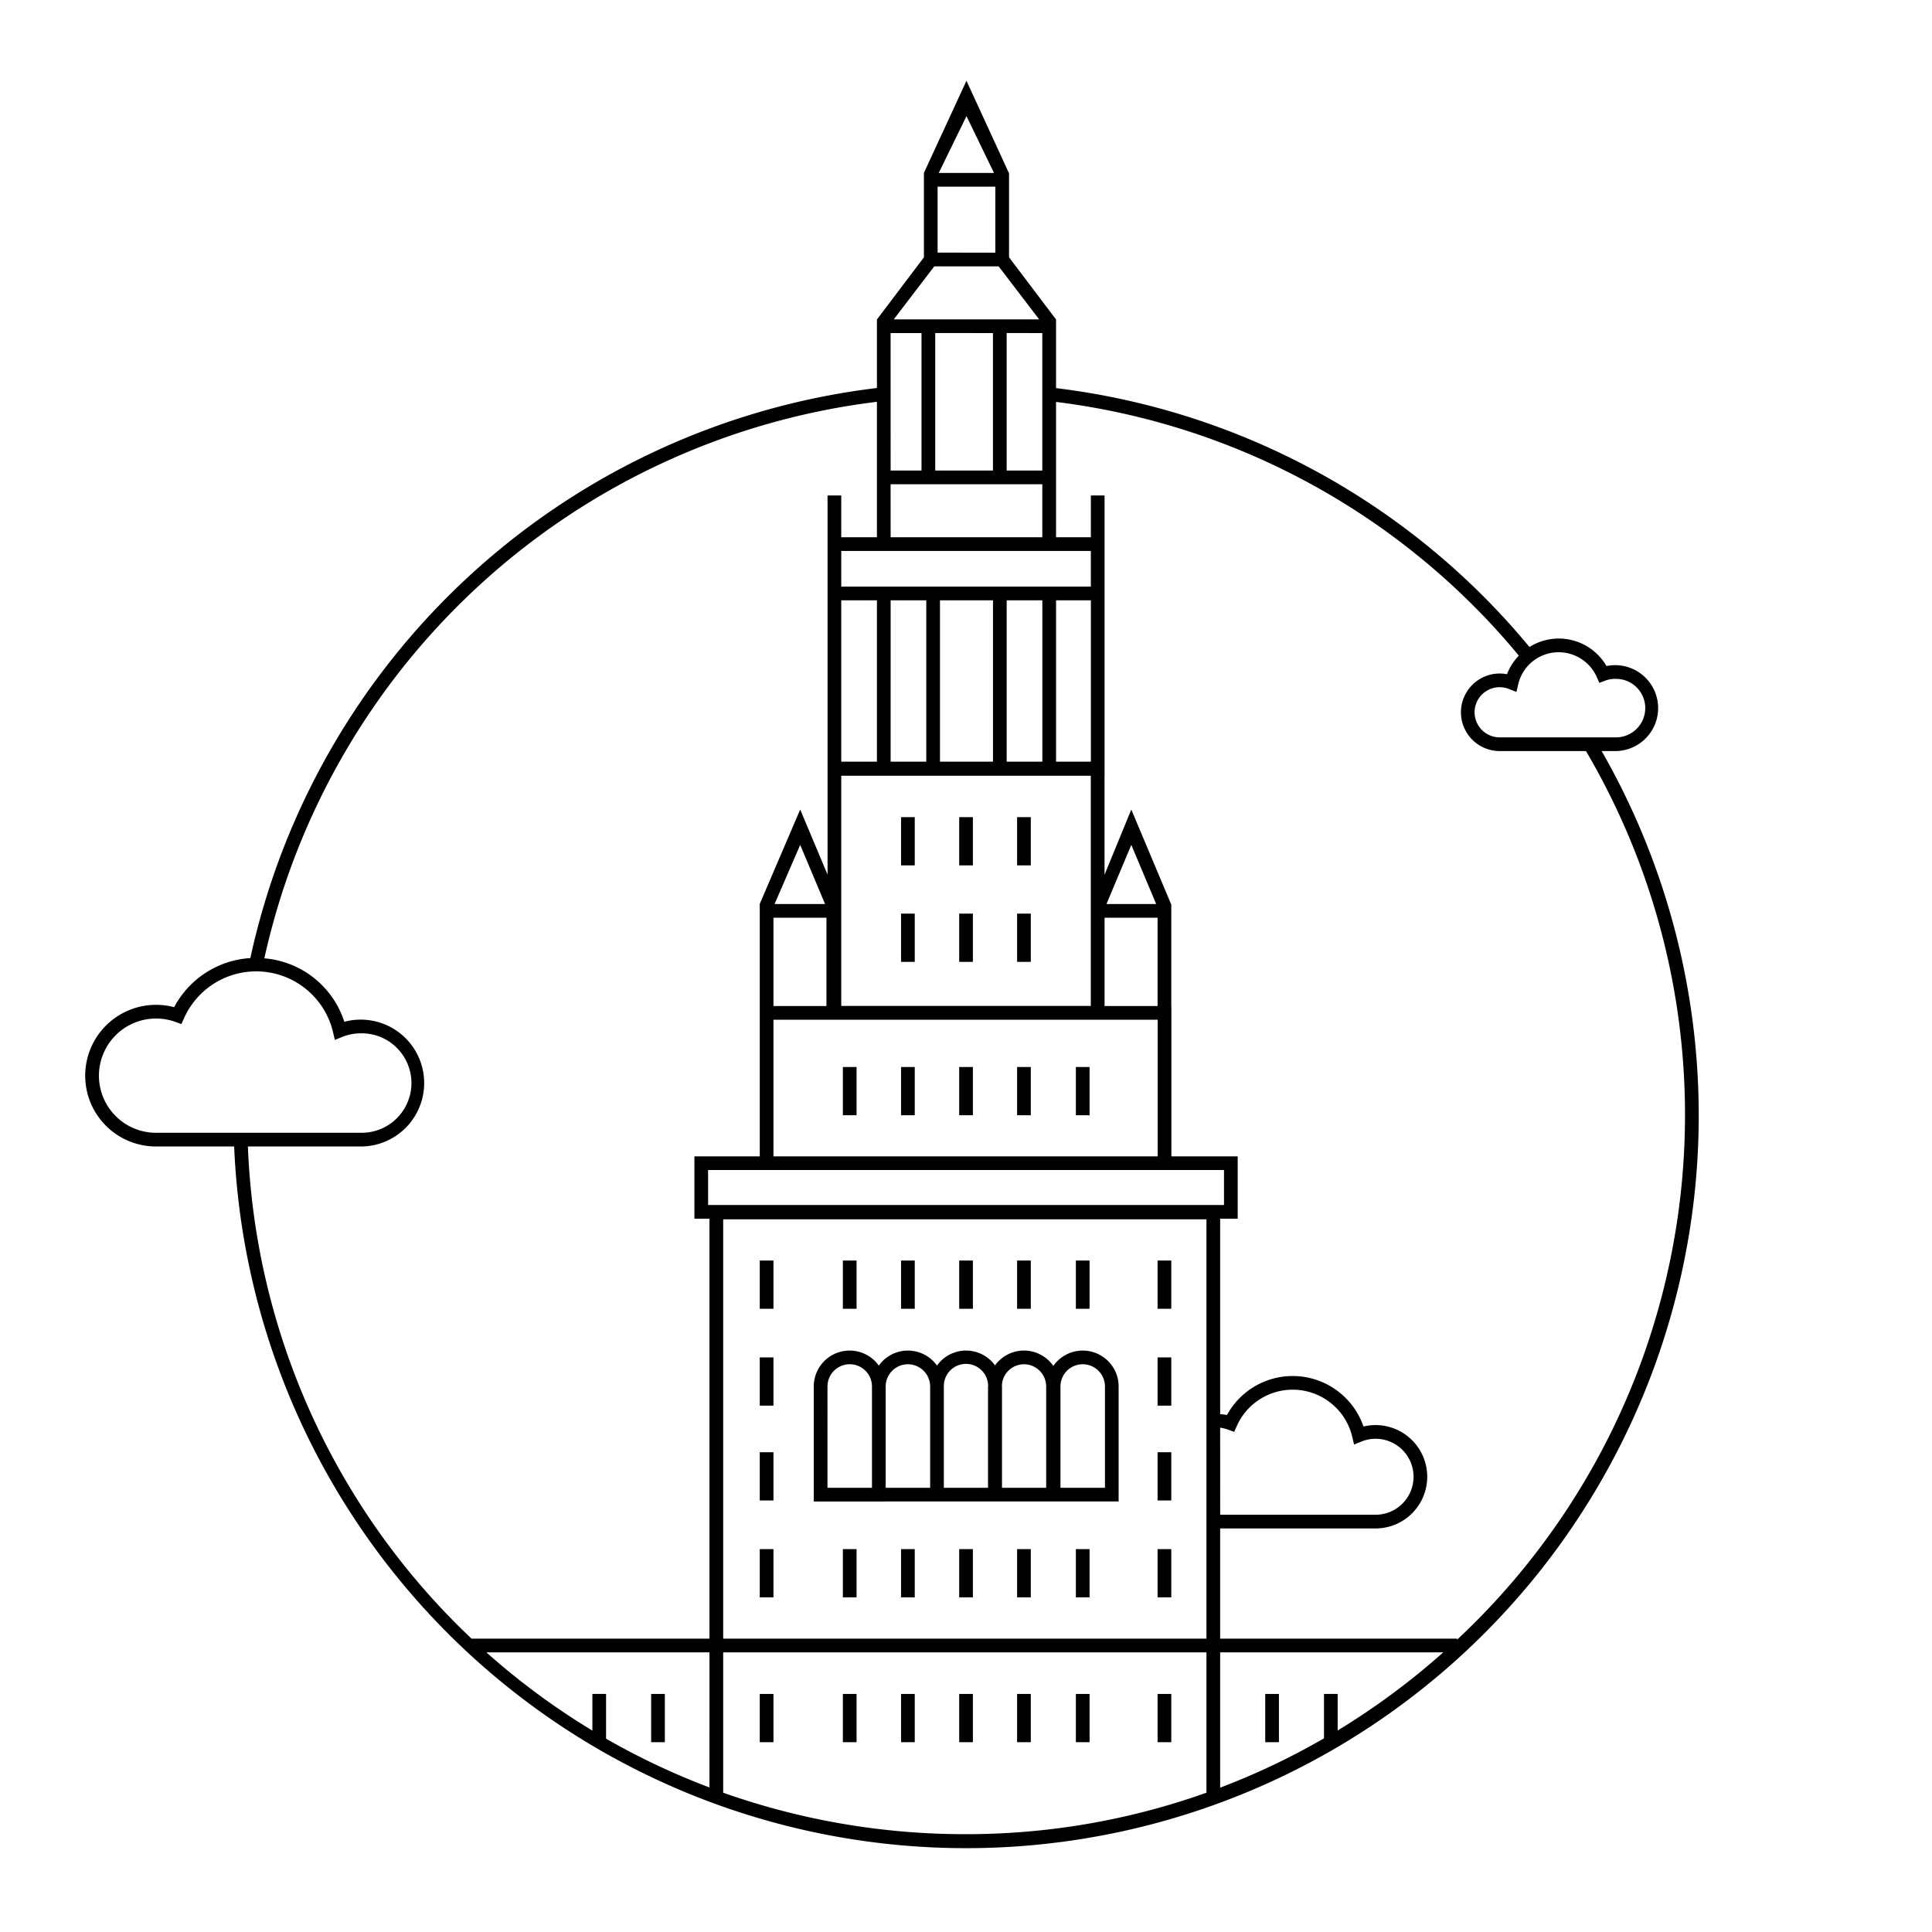 <svg height='100px' width='100px'  fill="#000000" xmlns="http://www.w3.org/2000/svg" viewBox="0 0 100 100" x="0px" y="0px"><rect x="52.645" y="42.295" width="0.709" height="2.497"></rect><rect x="49.648" y="42.295" width="0.709" height="2.497"></rect><rect x="46.638" y="42.295" width="0.709" height="2.497"></rect><rect x="52.645" y="47.289" width="0.709" height="2.497"></rect><rect x="49.648" y="47.289" width="0.709" height="2.497"></rect><rect x="46.638" y="47.289" width="0.709" height="2.497"></rect><rect x="52.645" y="55.228" width="0.709" height="2.497"></rect><rect x="49.648" y="55.228" width="0.709" height="2.497"></rect><rect x="55.687" y="55.228" width="0.709" height="2.497"></rect><rect x="46.638" y="55.228" width="0.709" height="2.497"></rect><rect x="43.627" y="55.228" width="0.709" height="2.497"></rect><rect x="52.645" y="65.245" width="0.709" height="2.497"></rect><rect x="49.648" y="65.245" width="0.709" height="2.497"></rect><rect x="55.687" y="65.245" width="0.709" height="2.497"></rect><rect x="39.325" y="65.245" width="0.709" height="2.497"></rect><rect x="46.638" y="65.245" width="0.709" height="2.497"></rect><rect x="43.627" y="65.245" width="0.709" height="2.497"></rect><rect x="39.325" y="70.259" width="0.709" height="2.497"></rect><rect x="59.916" y="65.245" width="0.709" height="2.497"></rect><rect x="52.645" y="87.678" width="0.709" height="2.497"></rect><rect x="49.648" y="87.678" width="0.709" height="2.497"></rect><rect x="55.687" y="87.678" width="0.709" height="2.497"></rect><rect x="39.325" y="87.678" width="0.709" height="2.497"></rect><rect x="46.638" y="87.678" width="0.709" height="2.497"></rect><rect x="43.627" y="87.678" width="0.709" height="2.497"></rect><rect x="33.703" y="87.678" width="0.709" height="2.497"></rect><rect x="65.488" y="87.678" width="0.709" height="2.497"></rect><rect x="59.916" y="87.678" width="0.709" height="2.497"></rect><rect x="52.645" y="80.182" width="0.709" height="2.497"></rect><rect x="49.648" y="80.182" width="0.709" height="2.497"></rect><rect x="55.687" y="80.182" width="0.709" height="2.497"></rect><rect x="39.325" y="80.182" width="0.709" height="2.497"></rect><rect x="46.638" y="80.182" width="0.709" height="2.497"></rect><rect x="43.627" y="80.182" width="0.709" height="2.497"></rect><rect x="59.916" y="80.182" width="0.709" height="2.497"></rect><rect x="59.916" y="70.259" width="0.709" height="2.497"></rect><rect x="59.916" y="75.167" width="0.709" height="2.497"></rect><rect x="39.325" y="75.167" width="0.709" height="2.497"></rect><path d="M45.842,77.716H57.9V71.765A1.857,1.857,0,0,0,54.52,70.7a1.848,1.848,0,0,0-3.019-.027,1.846,1.846,0,0,0-3.003.009,1.848,1.848,0,0,0-3.011-0,1.856,1.856,0,0,0-3.366,1.084v5.952h3.721Zm9.048-5.952a1.151,1.151,0,1,1,2.302,0v5.243H54.89ZM52.999,70.614a1.152,1.152,0,0,1,1.151,1.151v5.243H51.863V71.765c0-.017-.004-.032-.005-.048A1.146,1.146,0,0,1,52.999,70.614Zm-4.146,1.151a1.146,1.146,0,0,1,2.292-.048c-0.0.016-.005.032-.005.048v5.243H48.853Zm-1.86-1.151a1.152,1.152,0,0,1,1.151,1.151v5.243H45.842V71.765l-0-.003A1.152,1.152,0,0,1,46.992,70.614Zm-4.162,1.151a1.151,1.151,0,0,1,2.302-.003l-0.0.003v5.243H42.83Z"></path><path d="M82.9,38.875h.704a2.223,2.223,0,1,0-.452-4.4,2.852,2.852,0,0,0-3.987-.986A37.677,37.677,0,0,0,54.66,20.089V16.529h-.004l-2.428-3.211V8.953H52.219L50.024,4.18,47.82,8.953h.002v4.366L45.395,16.529h-.005V20.083A37.805,37.805,0,0,0,12.958,49.59a4.799,4.799,0,0,0-3.944,2.542,3.666,3.666,0,1,0-.941,7.21H12.12A37.92,37.92,0,1,0,82.9,38.875Zm-2.221-5.115a2.156,2.156,0,0,1,1.967,1.279l.136.304.312-.116a1.455,1.455,0,0,1,.511-.089,1.514,1.514,0,1,1,0,3.027H77.626a1.298,1.298,0,1,1,.481-2.502l.382.152.095-.4A2.146,2.146,0,0,1,80.679,33.76Zm-30.654-27.75,1.425,2.943H48.589ZM48.53,9.662h2.988v3.414H48.53Zm-.172,4.124h3.331l2.098,2.744H46.262Zm5.592,3.453v7.116h-1.846V17.238Zm-2.555,0v7.116H48.407V17.238Zm-5.298,0h1.6v7.116H46.099Zm0,7.825h7.853v2.744H46.099Zm8.562,3.453h1.803v1.846H43.543v-1.846H54.66ZM59.916,47.5v4.571H57.172v-4.571Zm-2.645-.709,1.286-3.06,1.286,3.06Zm2.65,5.989v7.072H40.034V52.78H59.921ZM36.651,62.37V60.561H63.354v1.809ZM63.155,73.895a2.238,2.238,0,0,1,.416.105l.311.112.135-.302a3.166,3.166,0,0,1,5.974.557l.096.402.383-.155a1.922,1.922,0,0,1,.729-.143,1.966,1.966,0,0,1,0,3.932h-8.043Zm-20.378-26.395v4.571H40.034v-4.571Zm-2.685-.709L41.418,43.731l1.286,3.06Zm16.368-6.639V52.067H43.543V40.153ZM43.543,39.423V31.071h1.847v8.353Zm2.556,0V31.071h1.845v8.353Zm2.554,0V31.071h2.744v8.353Zm3.453,0V31.071h1.846v8.353Zm2.555,0V31.071h1.803v8.353ZM8.073,58.633A2.957,2.957,0,1,1,9.08,52.894l.31.112.135-.301a4.087,4.087,0,0,1,7.712.718l.095.402.383-.154a2.551,2.551,0,0,1,.956-.186,2.574,2.574,0,1,1,0,5.147Zm28.649,33.886a36.958,36.958,0,0,1-5.352-2.526V87.678h-.709v1.897a37.006,37.006,0,0,1-5.487-4.05H36.723Zm0-7.703H24.407A37.044,37.044,0,0,1,12.831,59.342h5.839a3.283,3.283,0,1,0-.848-6.454,4.76,4.76,0,0,0-4.14-3.285,37.096,37.096,0,0,1,31.707-28.806v7.01H43.543V25.644h-.709V45.27l-1.416-3.369L39.323,46.791h.002V59.852H35.942v3.227h.78ZM62.446,92.79a37.035,37.035,0,0,1-12.443,2.147,37.533,37.533,0,0,1-12.571-2.147v-7.265H62.446Zm0-7.975H37.432V63.113H62.446Zm6.792,4.753V87.678h-.709v2.299a37.062,37.062,0,0,1-5.374,2.552V85.524H74.704A37.417,37.417,0,0,1,69.238,89.569Zm6.182-4.7v-.053H63.155V79.112h8.043a2.675,2.675,0,0,0,0-5.35,2.642,2.642,0,0,0-.624.074,3.876,3.876,0,0,0-7.066-.596,2.938,2.938,0,0,0-.353-.042V63.079h.908V59.852H60.63V52.071H60.625V46.822l-.013-.03-2.056-4.89L57.17,45.277V40.153h.002V25.644h-.709v2.163H54.66v-7.003A36.973,36.973,0,0,1,78.615,33.936a2.842,2.842,0,0,0-.613.961,1.988,1.988,0,0,0-.377-.036,2.007,2.007,0,1,0,0,4.014h4.465a37.163,37.163,0,0,1-6.671,45.994Z"></path></svg>
